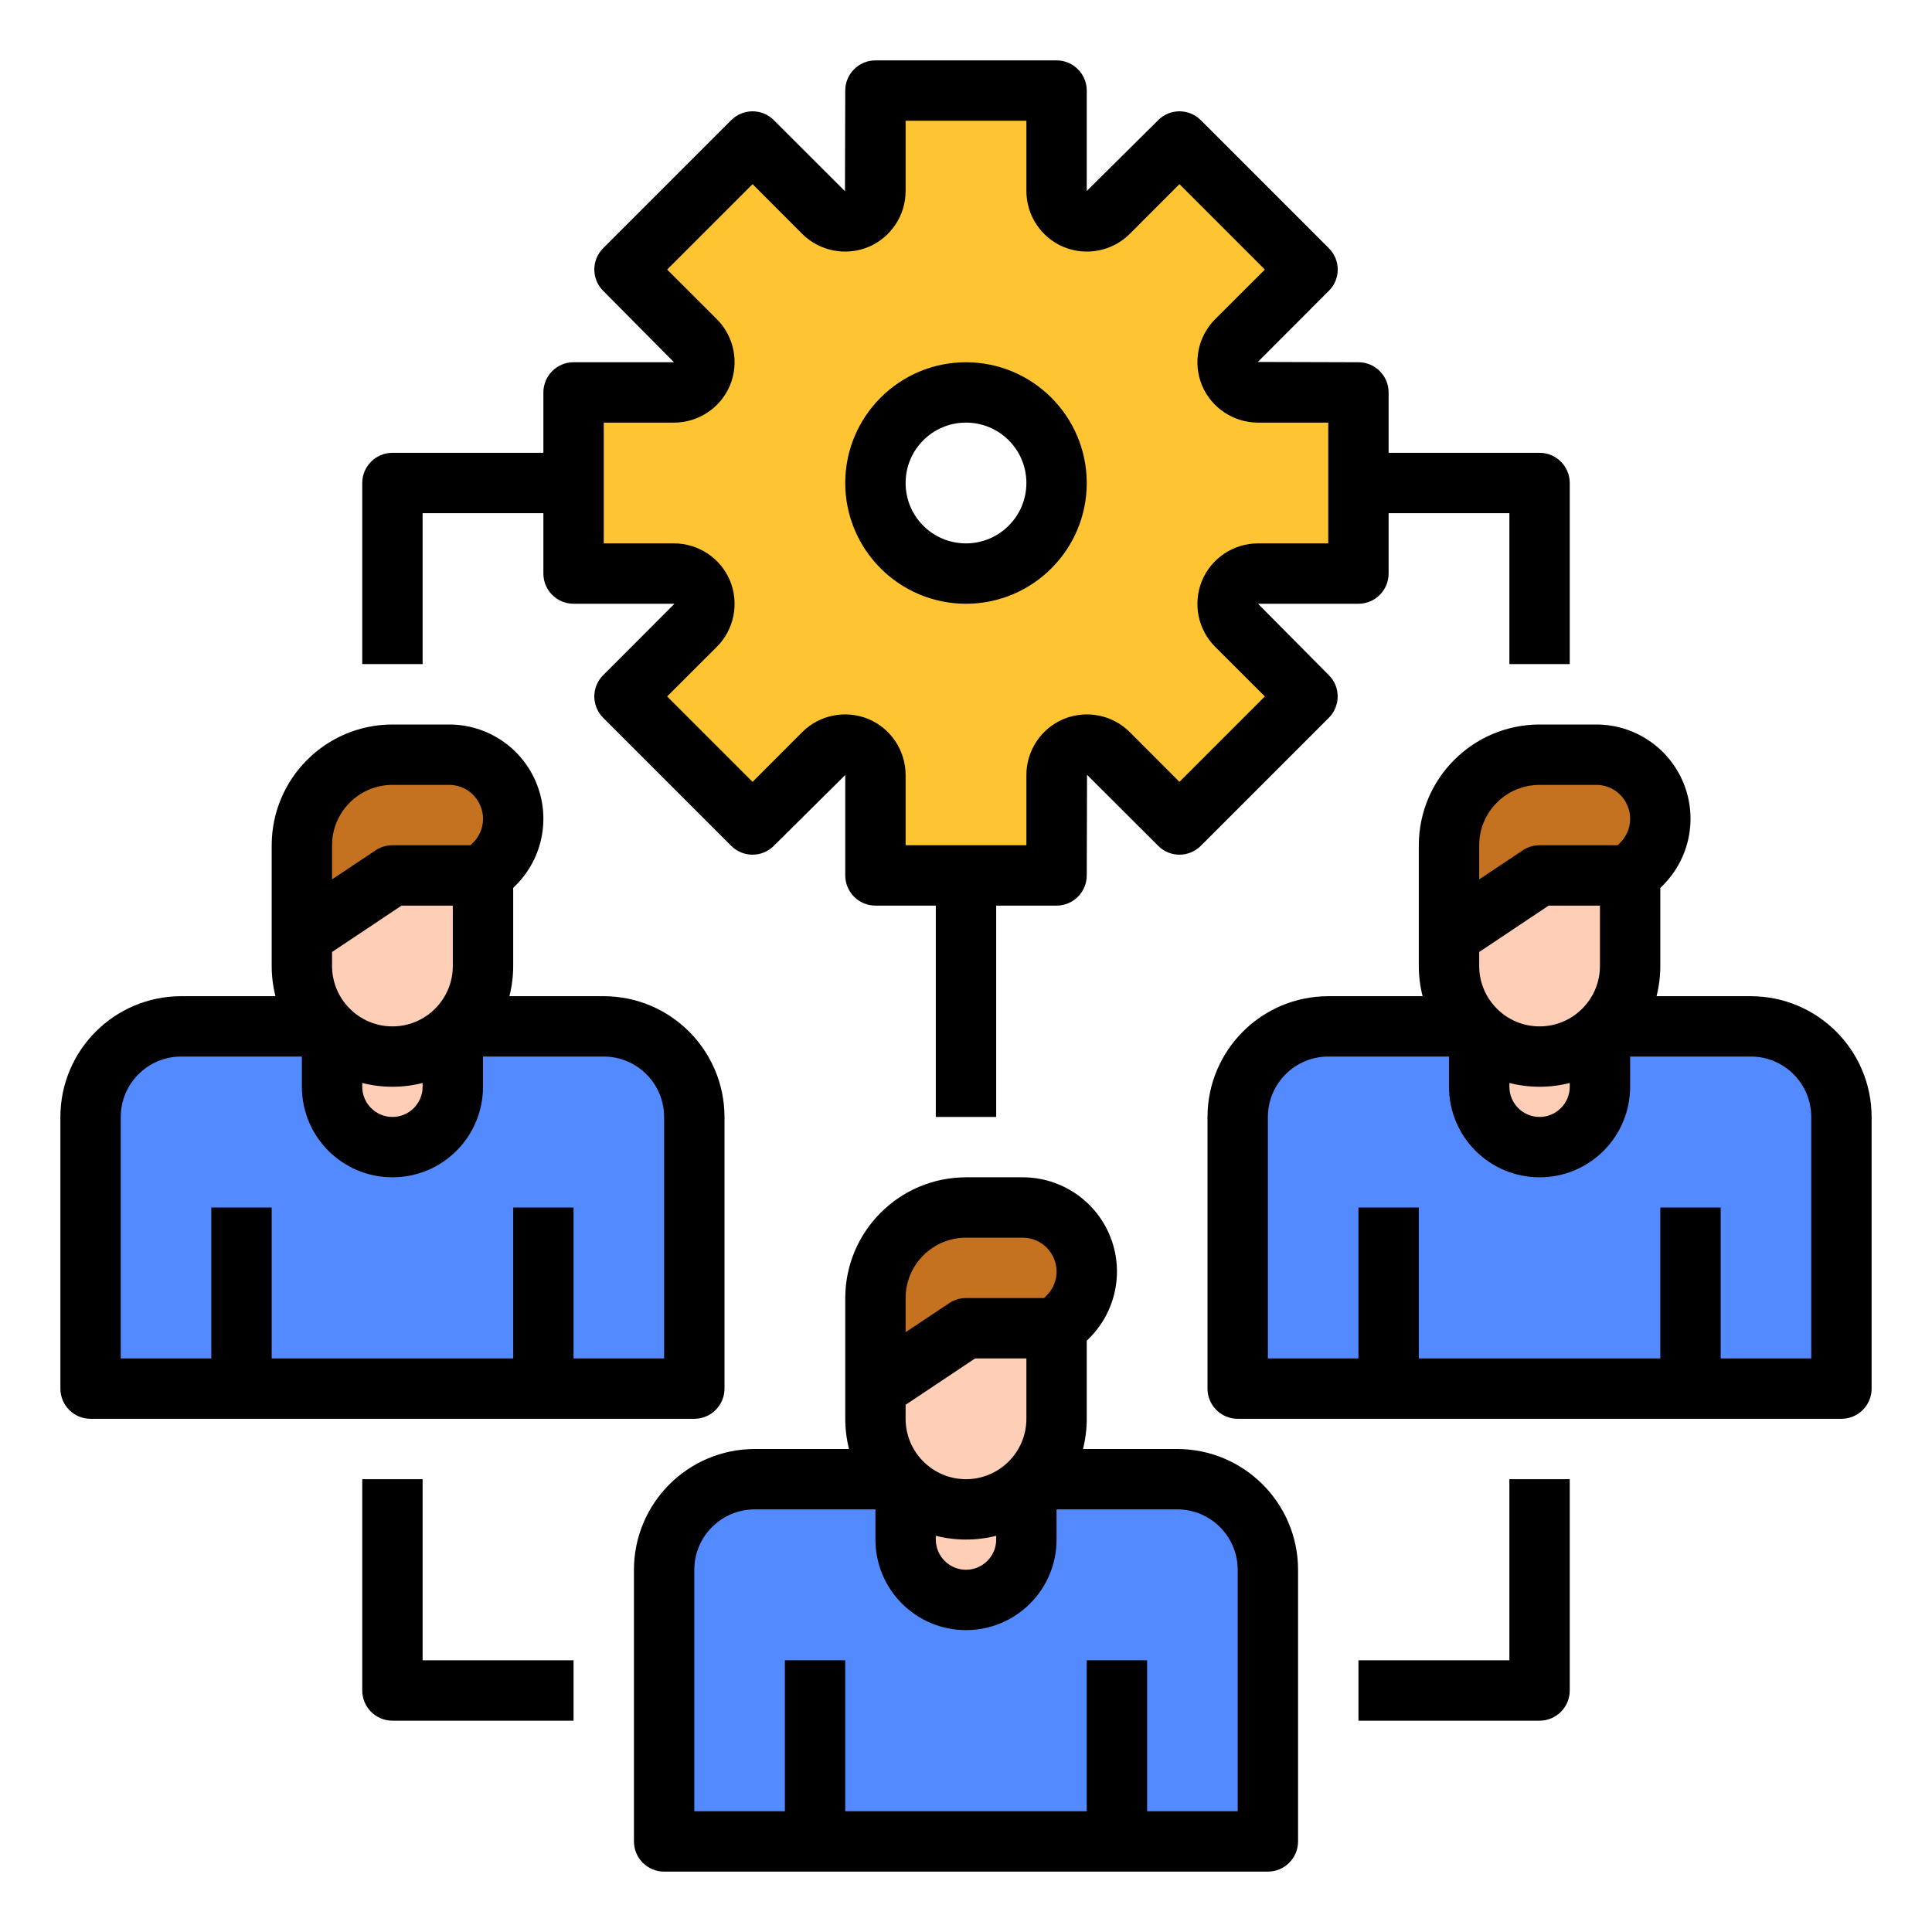 <?xml version="1.0" encoding="UTF-8"?>
<svg xmlns="http://www.w3.org/2000/svg" xmlns:xlink="http://www.w3.org/1999/xlink" width="78pt" height="78pt" viewBox="0 0 78 78" version="1.1">
<g id="surface1">
<path style=" stroke:none;fill-rule:nonzero;fill:rgb(32.941%,54.118%,100%);fill-opacity:1;" d="M 30.469 59.719 C 28.449 59.719 26.812 61.355 26.812 63.375 L 26.812 74.344 L 51.188 74.344 L 51.188 63.375 C 51.188 61.355 49.551 59.719 47.531 59.719 Z M 30.469 59.719 "/>
<path style=" stroke:none;fill-rule:nonzero;fill:rgb(100%,80.784%,71.373%);fill-opacity:1;" d="M 41.438 58.5 L 41.438 62.156 C 41.438 63.504 40.348 64.594 39 64.594 C 37.652 64.594 36.562 63.504 36.562 62.156 L 36.562 58.5 Z M 41.438 58.5 "/>
<path style=" stroke:none;fill-rule:nonzero;fill:rgb(32.941%,54.118%,100%);fill-opacity:1;" d="M 7.312 41.438 C 5.293 41.438 3.656 43.074 3.656 45.094 L 3.656 56.062 L 28.031 56.062 L 28.031 45.094 C 28.031 43.074 26.395 41.438 24.375 41.438 Z M 7.312 41.438 "/>
<path style=" stroke:none;fill-rule:nonzero;fill:rgb(100%,80.784%,71.373%);fill-opacity:1;" d="M 18.281 40.219 L 18.281 43.875 C 18.281 45.223 17.191 46.312 15.844 46.312 C 14.496 46.312 13.406 45.223 13.406 43.875 L 13.406 40.219 Z M 18.281 40.219 "/>
<path style=" stroke:none;fill-rule:nonzero;fill:rgb(32.941%,54.118%,100%);fill-opacity:1;" d="M 70.688 41.438 C 72.707 41.438 74.344 43.074 74.344 45.094 L 74.344 56.062 L 49.969 56.062 L 49.969 45.094 C 49.969 43.074 51.605 41.438 53.625 41.438 Z M 70.688 41.438 "/>
<path style=" stroke:none;fill-rule:nonzero;fill:rgb(100%,76.863%,19.216%);fill-opacity:1;" d="M 49.656 23.914 C 49.844 23.457 50.293 23.156 50.789 23.156 L 54.844 23.156 L 54.844 15.844 L 50.789 15.844 C 50.293 15.844 49.844 15.543 49.656 15.086 C 49.465 14.629 49.57 14.102 49.922 13.75 L 52.789 10.883 L 47.617 5.711 L 44.75 8.578 C 44.398 8.93 43.871 9.035 43.414 8.844 C 42.957 8.656 42.656 8.207 42.656 7.711 L 42.656 3.656 L 35.344 3.656 L 35.344 7.711 C 35.344 8.207 35.043 8.656 34.586 8.844 C 34.129 9.035 33.602 8.93 33.25 8.578 L 30.383 5.711 L 25.211 10.883 L 28.078 13.75 C 28.43 14.102 28.535 14.629 28.344 15.086 C 28.156 15.543 27.707 15.844 27.211 15.844 L 23.156 15.844 L 23.156 23.156 L 27.211 23.156 C 27.707 23.156 28.156 23.457 28.344 23.914 C 28.535 24.371 28.43 24.898 28.078 25.25 L 25.211 28.117 L 30.383 33.289 L 33.25 30.422 C 33.602 30.07 34.129 29.965 34.586 30.156 C 35.043 30.344 35.344 30.793 35.344 31.289 L 35.344 35.344 L 42.656 35.344 L 42.656 31.289 C 42.656 30.793 42.957 30.344 43.414 30.156 C 43.871 29.965 44.398 30.07 44.75 30.422 L 47.617 33.289 L 52.789 28.117 L 49.922 25.25 C 49.57 24.898 49.465 24.371 49.656 23.914 Z M 39 23.156 C 36.98 23.156 35.344 21.52 35.344 19.5 C 35.344 17.48 36.98 15.844 39 15.844 C 41.02 15.844 42.656 17.48 42.656 19.5 C 42.656 21.52 41.02 23.156 39 23.156 Z M 39 23.156 "/>
<path style=" stroke:none;fill-rule:nonzero;fill:rgb(100%,80.784%,71.373%);fill-opacity:1;" d="M 64.594 40.219 L 64.594 43.875 C 64.594 45.223 63.504 46.312 62.156 46.312 C 60.809 46.312 59.719 45.223 59.719 43.875 L 59.719 40.219 Z M 64.594 40.219 "/>
<path style=" stroke:none;fill-rule:nonzero;fill:rgb(100%,80.784%,71.373%);fill-opacity:1;" d="M 39 60.938 C 36.98 60.938 35.344 59.301 35.344 57.281 L 35.344 56.062 L 39 53.625 L 42.656 53.625 L 42.656 57.281 C 42.656 59.301 41.02 60.938 39 60.938 Z M 39 60.938 "/>
<path style=" stroke:none;fill-rule:nonzero;fill:rgb(100%,80.784%,71.373%);fill-opacity:1;" d="M 15.844 42.656 C 13.824 42.656 12.188 41.02 12.188 39 L 12.188 37.781 L 15.844 35.344 L 19.5 35.344 L 19.5 39 C 19.5 41.02 17.863 42.656 15.844 42.656 Z M 15.844 42.656 "/>
<path style=" stroke:none;fill-rule:nonzero;fill:rgb(100%,80.784%,71.373%);fill-opacity:1;" d="M 62.156 42.656 C 60.137 42.656 58.5 41.02 58.5 39 L 58.5 37.781 L 62.156 35.344 L 65.812 35.344 L 65.812 39 C 65.812 41.02 64.176 42.656 62.156 42.656 Z M 62.156 42.656 "/>
<path style=" stroke:none;fill-rule:nonzero;fill:rgb(76.863%,44.706%,12.549%);fill-opacity:1;" d="M 42.656 53.625 L 43.117 53.164 C 43.602 52.68 43.875 52.02 43.875 51.336 C 43.875 49.906 42.719 48.75 41.289 48.75 L 39 48.75 C 36.98 48.75 35.344 50.387 35.344 52.406 L 35.344 56.062 L 39 53.625 Z M 42.656 53.625 "/>
<path style=" stroke:none;fill-rule:nonzero;fill:rgb(76.863%,44.706%,12.549%);fill-opacity:1;" d="M 19.5 35.344 L 19.961 34.883 C 20.445 34.398 20.719 33.738 20.719 33.055 C 20.719 31.625 19.562 30.469 18.133 30.469 L 15.844 30.469 C 13.824 30.469 12.188 32.105 12.188 34.125 L 12.188 37.781 L 15.844 35.344 Z M 19.5 35.344 "/>
<path style=" stroke:none;fill-rule:nonzero;fill:rgb(76.863%,44.706%,12.549%);fill-opacity:1;" d="M 65.812 35.344 L 66.273 34.883 C 66.758 34.398 67.031 33.738 67.031 33.055 C 67.031 31.625 65.875 30.469 64.445 30.469 L 62.156 30.469 C 60.137 30.469 58.5 32.105 58.5 34.125 L 58.5 37.781 L 62.156 35.344 Z M 65.812 35.344 "/>
<path style=" stroke:none;fill-rule:nonzero;fill:rgb(0%,0%,0%);fill-opacity:1;" d="M 47.531 58.5 L 43.723 58.5 C 43.824 58.102 43.875 57.691 43.875 57.281 L 43.875 54.129 L 43.98 54.023 C 45.066 52.938 45.395 51.301 44.805 49.879 C 44.215 48.457 42.828 47.531 41.289 47.531 L 39 47.531 C 36.309 47.535 34.129 49.715 34.125 52.406 L 34.125 57.281 C 34.125 57.691 34.176 58.102 34.277 58.5 L 30.469 58.5 C 27.777 58.504 25.598 60.684 25.594 63.375 L 25.594 74.344 C 25.594 75.016 26.141 75.562 26.812 75.562 L 51.188 75.562 C 51.859 75.562 52.406 75.016 52.406 74.344 L 52.406 63.375 C 52.402 60.684 50.223 58.504 47.531 58.5 Z M 39 59.719 C 37.656 59.719 36.562 58.625 36.562 57.281 L 36.562 56.715 L 39.367 54.844 L 41.438 54.844 L 41.438 57.281 C 41.438 58.625 40.344 59.719 39 59.719 Z M 37.781 62.004 C 38.582 62.207 39.418 62.207 40.219 62.004 L 40.219 62.156 C 40.219 62.828 39.672 63.375 39 63.375 C 38.328 63.375 37.781 62.828 37.781 62.156 Z M 39 49.969 L 41.289 49.969 C 41.844 49.969 42.34 50.301 42.551 50.812 C 42.766 51.324 42.648 51.91 42.258 52.301 L 42.152 52.406 L 39 52.406 C 38.758 52.406 38.523 52.477 38.324 52.609 L 36.562 53.785 L 36.562 52.406 C 36.562 51.062 37.656 49.969 39 49.969 Z M 49.969 73.125 L 46.312 73.125 L 46.312 67.031 L 43.875 67.031 L 43.875 73.125 L 34.125 73.125 L 34.125 67.031 L 31.688 67.031 L 31.688 73.125 L 28.031 73.125 L 28.031 63.375 C 28.031 62.031 29.125 60.938 30.469 60.938 L 35.344 60.938 L 35.344 62.156 C 35.344 64.176 36.98 65.812 39 65.812 C 41.02 65.812 42.656 64.176 42.656 62.156 L 42.656 60.938 L 47.531 60.938 C 48.875 60.938 49.969 62.031 49.969 63.375 Z M 49.969 73.125 "/>
<path style=" stroke:none;fill-rule:nonzero;fill:rgb(0%,0%,0%);fill-opacity:1;" d="M 3.656 57.281 L 28.031 57.281 C 28.703 57.281 29.25 56.734 29.25 56.062 L 29.25 45.094 C 29.246 42.402 27.066 40.223 24.375 40.219 L 20.566 40.219 C 20.668 39.82 20.719 39.41 20.719 39 L 20.719 35.848 L 20.824 35.742 C 21.91 34.656 22.238 33.02 21.648 31.598 C 21.059 30.176 19.672 29.25 18.133 29.25 L 15.844 29.25 C 13.152 29.254 10.973 31.434 10.969 34.125 L 10.969 39 C 10.969 39.41 11.02 39.82 11.121 40.219 L 7.312 40.219 C 4.621 40.223 2.441 42.402 2.438 45.094 L 2.438 56.062 C 2.438 56.734 2.984 57.281 3.656 57.281 Z M 15.844 41.438 C 14.5 41.438 13.406 40.344 13.406 39 L 13.406 38.434 L 16.211 36.562 L 18.281 36.562 L 18.281 39 C 18.281 40.344 17.188 41.438 15.844 41.438 Z M 14.625 43.723 C 15.426 43.926 16.262 43.926 17.062 43.723 L 17.062 43.875 C 17.062 44.547 16.516 45.094 15.844 45.094 C 15.172 45.094 14.625 44.547 14.625 43.875 Z M 15.844 31.688 L 18.133 31.688 C 18.688 31.688 19.184 32.02 19.395 32.531 C 19.609 33.043 19.492 33.629 19.102 34.02 L 18.996 34.125 L 15.844 34.125 C 15.602 34.125 15.367 34.195 15.168 34.328 L 13.406 35.504 L 13.406 34.125 C 13.406 32.781 14.5 31.688 15.844 31.688 Z M 4.875 45.094 C 4.875 43.75 5.969 42.656 7.312 42.656 L 12.188 42.656 L 12.188 43.875 C 12.188 45.895 13.824 47.531 15.844 47.531 C 17.863 47.531 19.5 45.895 19.5 43.875 L 19.5 42.656 L 24.375 42.656 C 25.719 42.656 26.812 43.75 26.812 45.094 L 26.812 54.844 L 23.156 54.844 L 23.156 48.75 L 20.719 48.75 L 20.719 54.844 L 10.969 54.844 L 10.969 48.75 L 8.531 48.75 L 8.531 54.844 L 4.875 54.844 Z M 4.875 45.094 "/>
<path style=" stroke:none;fill-rule:nonzero;fill:rgb(0%,0%,0%);fill-opacity:1;" d="M 70.688 40.219 L 66.879 40.219 C 66.98 39.82 67.031 39.41 67.031 39 L 67.031 35.848 L 67.137 35.742 C 68.223 34.656 68.551 33.02 67.961 31.598 C 67.371 30.176 65.984 29.25 64.445 29.25 L 62.156 29.25 C 59.465 29.254 57.285 31.434 57.281 34.125 L 57.281 39 C 57.281 39.41 57.332 39.82 57.434 40.219 L 53.625 40.219 C 50.934 40.223 48.754 42.402 48.75 45.094 L 48.75 56.062 C 48.75 56.734 49.297 57.281 49.969 57.281 L 74.344 57.281 C 75.016 57.281 75.562 56.734 75.562 56.062 L 75.562 45.094 C 75.559 42.402 73.379 40.223 70.688 40.219 Z M 62.156 41.438 C 60.812 41.438 59.719 40.344 59.719 39 L 59.719 38.434 L 62.523 36.562 L 64.594 36.562 L 64.594 39 C 64.594 40.344 63.5 41.438 62.156 41.438 Z M 60.938 43.723 C 61.738 43.926 62.574 43.926 63.375 43.723 L 63.375 43.875 C 63.375 44.547 62.828 45.094 62.156 45.094 C 61.484 45.094 60.938 44.547 60.938 43.875 Z M 62.156 31.688 L 64.445 31.688 C 65 31.688 65.496 32.02 65.707 32.531 C 65.922 33.043 65.805 33.629 65.414 34.02 L 65.309 34.125 L 62.156 34.125 C 61.914 34.125 61.68 34.195 61.48 34.328 L 59.719 35.504 L 59.719 34.125 C 59.719 32.781 60.812 31.688 62.156 31.688 Z M 73.125 54.844 L 69.469 54.844 L 69.469 48.75 L 67.031 48.75 L 67.031 54.844 L 57.281 54.844 L 57.281 48.75 L 54.844 48.75 L 54.844 54.844 L 51.188 54.844 L 51.188 45.094 C 51.188 43.75 52.281 42.656 53.625 42.656 L 58.5 42.656 L 58.5 43.875 C 58.5 45.895 60.137 47.531 62.156 47.531 C 64.176 47.531 65.812 45.895 65.812 43.875 L 65.812 42.656 L 70.688 42.656 C 72.031 42.656 73.125 43.75 73.125 45.094 Z M 73.125 54.844 "/>
<path style=" stroke:none;fill-rule:nonzero;fill:rgb(0%,0%,0%);fill-opacity:1;" d="M 54.008 10.883 C 54.008 10.559 53.879 10.25 53.648 10.02 L 48.48 4.852 C 48.004 4.375 47.23 4.375 46.758 4.852 L 43.875 7.711 L 43.875 3.656 C 43.875 2.984 43.328 2.438 42.656 2.438 L 35.344 2.438 C 34.672 2.438 34.125 2.984 34.125 3.656 L 34.113 7.719 L 31.242 4.852 C 30.77 4.375 29.996 4.375 29.52 4.852 L 24.352 10.02 C 23.875 10.496 23.875 11.27 24.352 11.742 L 27.211 14.625 L 23.156 14.625 C 22.484 14.625 21.938 15.172 21.938 15.844 L 21.938 18.281 L 15.844 18.281 C 15.172 18.281 14.625 18.828 14.625 19.5 L 14.625 26.812 L 17.062 26.812 L 17.062 20.719 L 21.938 20.719 L 21.938 23.156 C 21.938 23.828 22.484 24.375 23.156 24.375 L 27.211 24.375 L 27.219 24.387 L 24.352 27.258 C 23.875 27.73 23.875 28.504 24.352 28.98 L 29.52 34.148 C 29.996 34.625 30.77 34.625 31.242 34.148 L 34.125 31.289 L 34.125 35.344 C 34.125 36.016 34.672 36.562 35.344 36.562 L 37.781 36.562 L 37.781 45.094 L 40.219 45.094 L 40.219 36.562 L 42.656 36.562 C 43.328 36.562 43.875 36.016 43.875 35.344 L 43.887 31.281 L 46.758 34.148 C 47.23 34.625 48.004 34.625 48.48 34.148 L 53.648 28.98 C 54.125 28.504 54.125 27.73 53.648 27.258 L 50.789 24.375 L 54.844 24.375 C 55.516 24.375 56.062 23.828 56.062 23.156 L 56.062 20.719 L 60.938 20.719 L 60.938 26.812 L 63.375 26.812 L 63.375 19.5 C 63.375 18.828 62.828 18.281 62.156 18.281 L 56.062 18.281 L 56.062 15.844 C 56.062 15.172 55.516 14.625 54.844 14.625 L 50.781 14.613 L 53.648 11.742 C 53.879 11.516 54.008 11.207 54.008 10.883 Z M 49.059 12.887 C 48.359 13.586 48.152 14.641 48.527 15.555 C 48.906 16.465 49.801 17.062 50.789 17.062 L 53.625 17.062 L 53.625 21.938 L 50.789 21.938 C 49.801 21.938 48.906 22.535 48.527 23.445 C 48.152 24.359 48.359 25.414 49.059 26.113 L 51.066 28.117 L 47.617 31.566 L 45.613 29.559 C 44.914 28.859 43.859 28.652 42.945 29.027 C 42.035 29.406 41.438 30.301 41.438 31.289 L 41.438 34.125 L 36.562 34.125 L 36.562 31.289 C 36.562 30.301 35.965 29.406 35.055 29.027 C 34.141 28.652 33.086 28.859 32.387 29.559 L 30.383 31.566 L 26.934 28.117 L 28.941 26.113 C 29.641 25.414 29.848 24.359 29.473 23.445 C 29.094 22.535 28.199 21.938 27.211 21.938 L 24.375 21.938 L 24.375 17.062 L 27.211 17.062 C 28.199 17.062 29.094 16.465 29.473 15.555 C 29.848 14.641 29.641 13.586 28.941 12.887 L 26.934 10.883 L 30.383 7.434 L 32.387 9.441 C 33.086 10.141 34.141 10.348 35.055 9.973 C 35.965 9.594 36.562 8.699 36.562 7.711 L 36.562 4.875 L 41.438 4.875 L 41.438 7.711 C 41.438 8.699 42.035 9.594 42.945 9.973 C 43.859 10.348 44.914 10.141 45.613 9.441 L 47.617 7.434 L 51.066 10.883 Z M 49.059 12.887 "/>
<path style=" stroke:none;fill-rule:nonzero;fill:rgb(0%,0%,0%);fill-opacity:1;" d="M 39 14.625 C 36.309 14.625 34.125 16.809 34.125 19.5 C 34.125 22.191 36.309 24.375 39 24.375 C 41.691 24.375 43.875 22.191 43.875 19.5 C 43.871 16.809 41.691 14.629 39 14.625 Z M 39 21.938 C 37.652 21.938 36.562 20.848 36.562 19.5 C 36.562 18.152 37.652 17.062 39 17.062 C 40.348 17.062 41.438 18.152 41.438 19.5 C 41.438 20.844 40.344 21.938 39 21.938 Z M 39 21.938 "/>
<path style=" stroke:none;fill-rule:nonzero;fill:rgb(0%,0%,0%);fill-opacity:1;" d="M 23.156 67.031 L 17.062 67.031 L 17.062 59.719 L 14.625 59.719 L 14.625 68.25 C 14.625 68.922 15.172 69.469 15.844 69.469 L 23.156 69.469 Z M 23.156 67.031 "/>
<path style=" stroke:none;fill-rule:nonzero;fill:rgb(0%,0%,0%);fill-opacity:1;" d="M 60.938 67.031 L 54.844 67.031 L 54.844 69.469 L 62.156 69.469 C 62.828 69.469 63.375 68.922 63.375 68.25 L 63.375 59.719 L 60.938 59.719 Z M 60.938 67.031 "/>
</g>
</svg>
